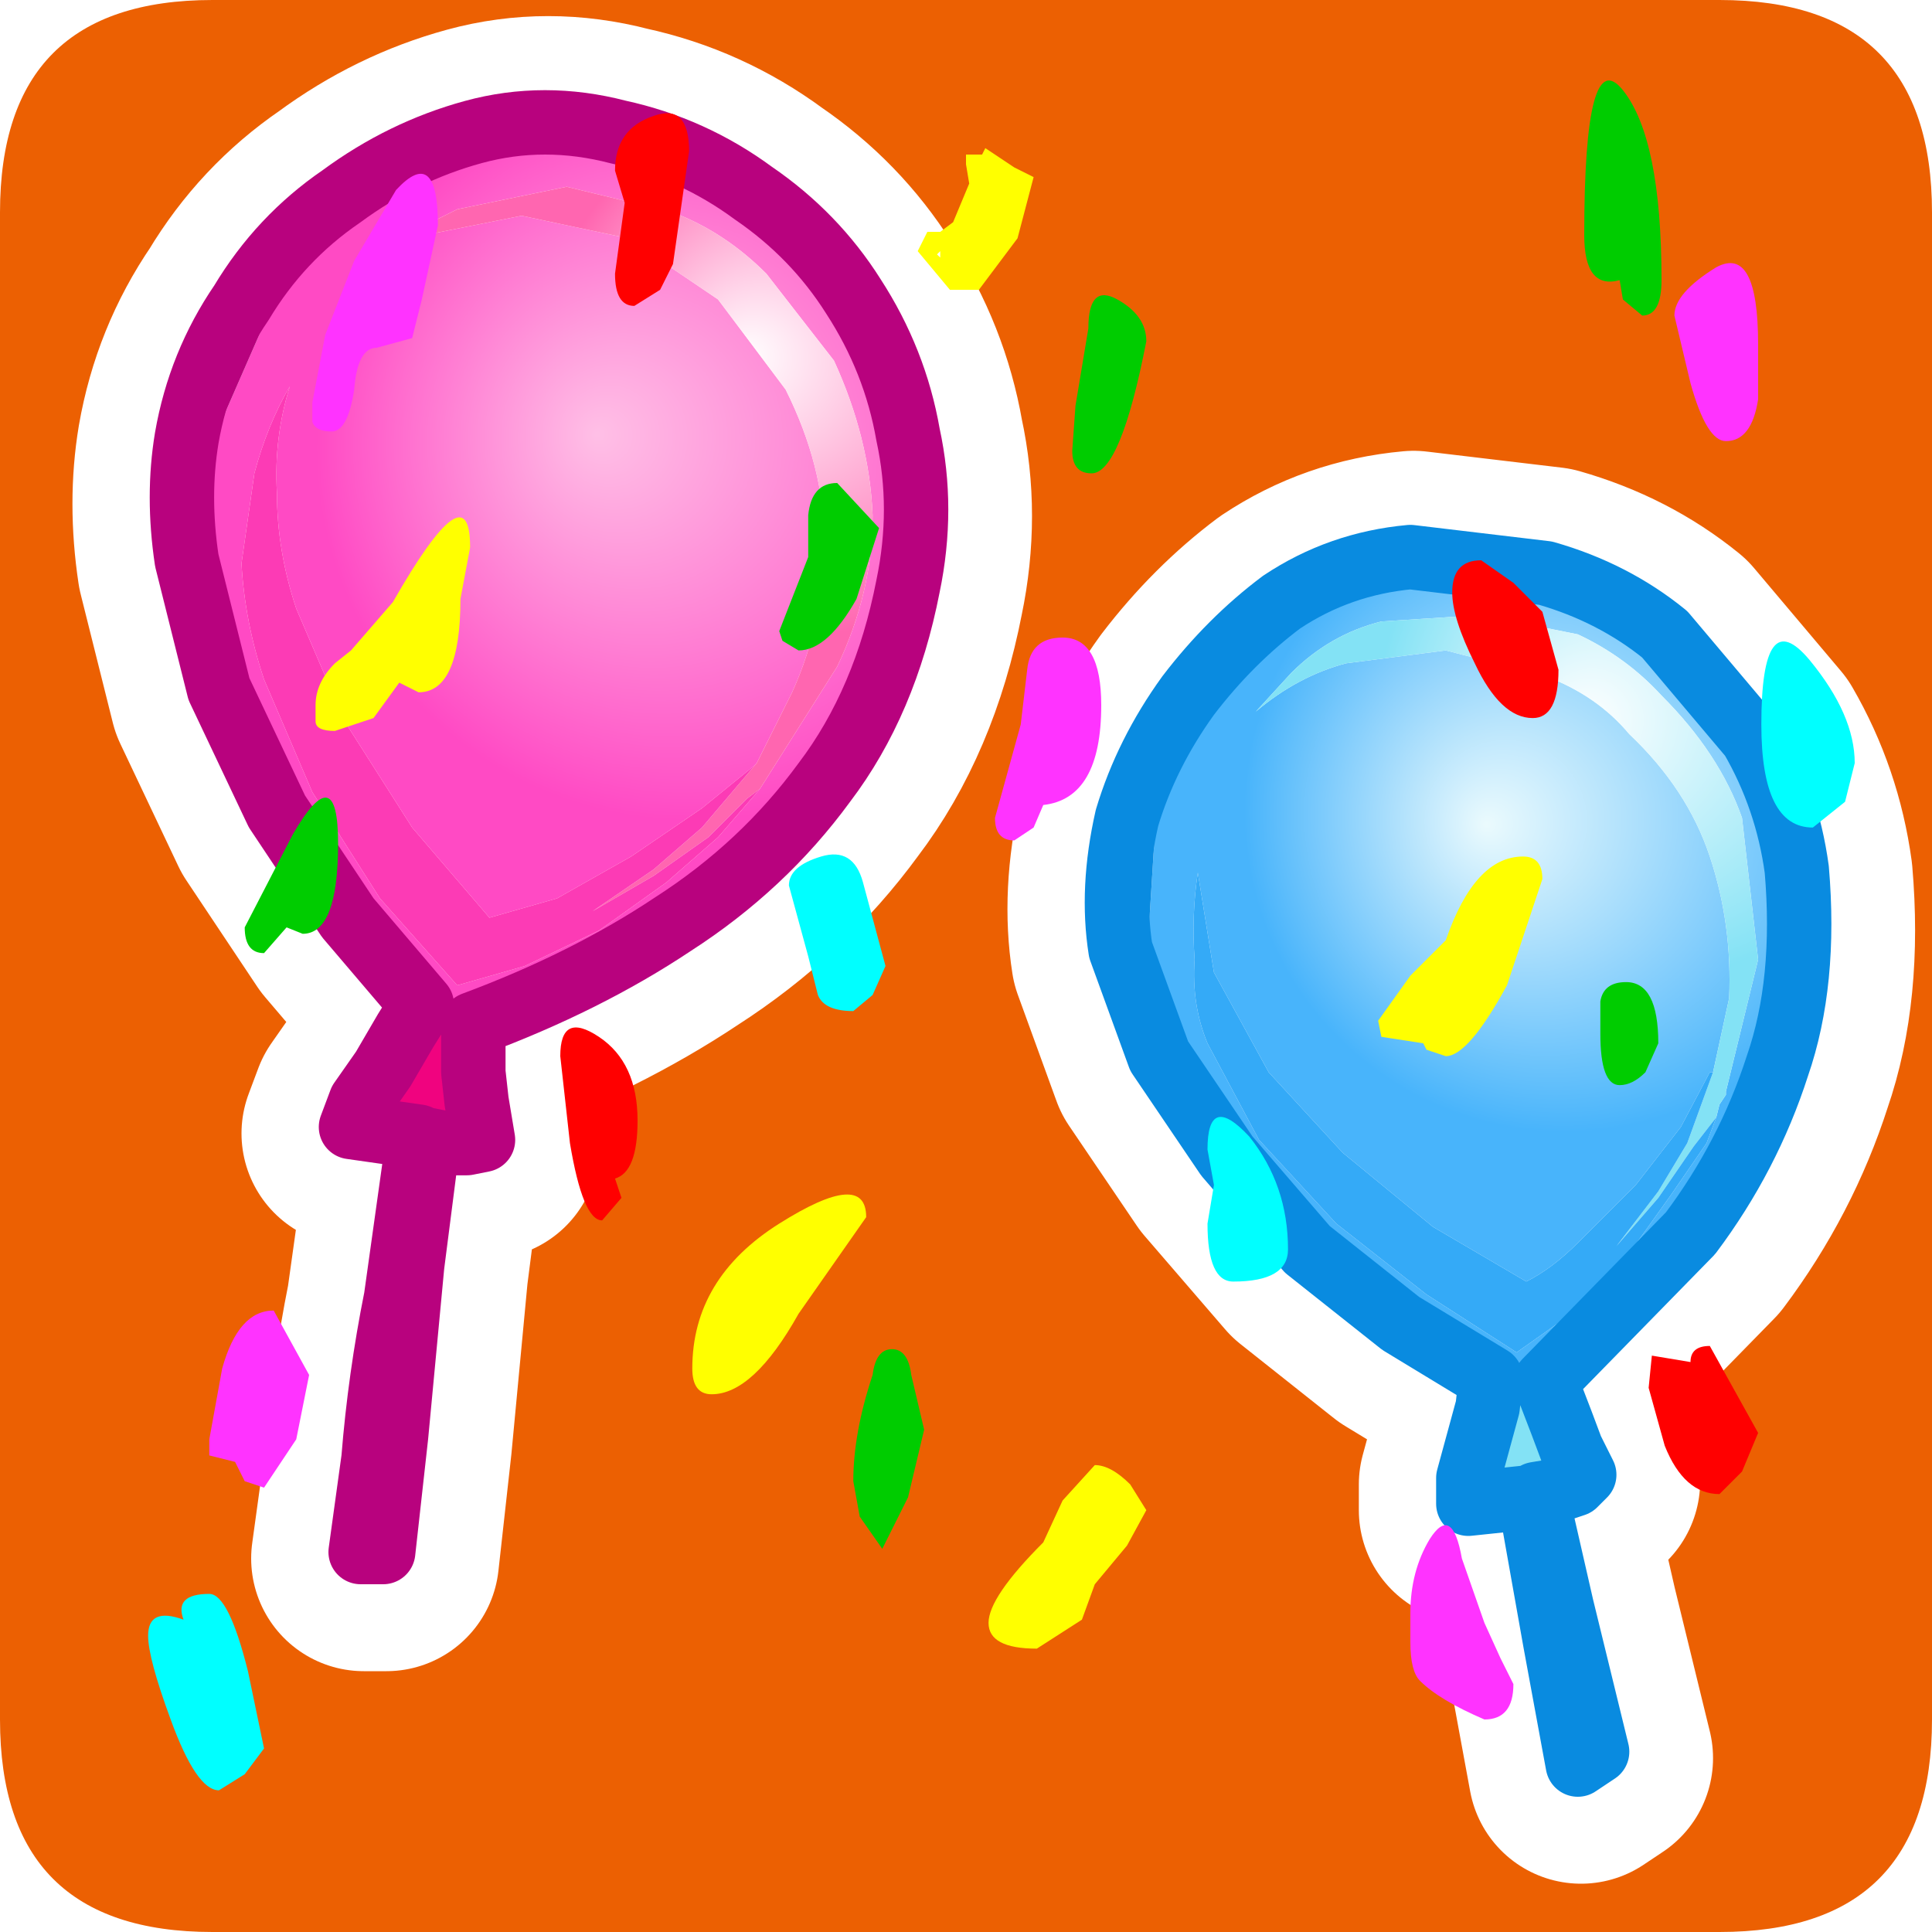 <?xml version="1.0" encoding="UTF-8" standalone="no"?>
<svg xmlns:ffdec="https://www.free-decompiler.com/flash" xmlns:xlink="http://www.w3.org/1999/xlink" ffdec:objectType="frame" height="30.0px" width="30.0px" xmlns="http://www.w3.org/2000/svg">
  <g transform="matrix(1.0, 0.0, 0.0, 1.0, -0.05, 0.0)">
    <use ffdec:characterId="1" height="30.0" transform="matrix(1.0, 0.0, 0.0, 1.0, 0.05, 0.0)" width="30.0" xlink:href="#shape0"/>
    <filter id="filter0">
      <feColorMatrix in="SourceGraphic" result="filterResult0" type="matrix" values="0 0 0 0 1.0,0 0 0 0 1.0,0 0 0 0 1.0,0 0 0 1 0"/>
      <feConvolveMatrix divisor="25.0" in="filterResult0" kernelMatrix="1 1 1 1 1 1 1 1 1 1 1 1 1 1 1 1 1 1 1 1 1 1 1 1 1" order="5 5" result="filterResult1"/>
      <feConvolveMatrix divisor="25.0" in="filterResult1" kernelMatrix="1 1 1 1 1 1 1 1 1 1 1 1 1 1 1 1 1 1 1 1 1 1 1 1 1" order="5 5" result="filterResult2"/>
      <feComposite in="SourceGraphic" in2="filterResult2" operator="over" result="filterResult3"/>
    </filter>
    <use ffdec:characterId="3" filter="url(#filter0)" height="26.55" transform="matrix(1.0, 0.0, 0.0, 1.0, 2.35, 1.25)" width="26.5" xlink:href="#sprite0"/>
  </g>
  <defs>
    <g id="shape0" transform="matrix(1.0, 0.0, 0.0, 1.0, 0.0, 0.0)">
      <path d="M0.0 0.0 L30.0 0.0 30.0 30.0 0.0 30.0 0.0 0.0" fill="#33cc66" fill-opacity="0.0" fill-rule="evenodd" stroke="none"/>
      <path d="M0.0 3.3 Q0.0 0.0 3.3 0.0 L26.7 0.0 Q30.0 0.0 30.0 3.3 L30.0 26.7 Q30.0 30.0 26.7 30.0 L3.3 30.0 Q0.0 30.0 0.0 26.7 L0.0 3.3" fill="#ec6002" fill-rule="evenodd" stroke="none"/>
      <path d="M26.7 17.45 L26.75 17.25 26.85 17.1 26.85 17.05 27.35 15.0 27.1 12.8 Q26.75 11.8 25.85 10.9 L24.55 9.95 23.05 9.65 21.5 9.75 Q20.7 9.95 20.1 10.55 L19.55 11.15 Q20.2 10.6 20.95 10.4 L22.5 10.2 24.05 10.6 25.35 11.5 Q26.25 12.35 26.6 13.4 26.95 14.45 26.9 15.6 L26.65 16.75 26.6 16.75 26.15 17.6 25.45 18.5 24.55 19.4 23.75 20.0 22.3 19.15 20.9 18.0 19.75 16.75 18.9 15.2 18.65 13.65 Q18.55 14.3 18.6 15.0 18.55 15.7 18.8 16.3 L19.6 17.8 20.8 19.1 22.2 20.2 23.6 21.1 24.45 20.5 25.25 19.7 26.0 18.65 26.55 17.85 26.7 17.45 M22.9 8.95 L24.65 9.4 Q25.5 9.75 26.15 10.45 27.1 11.45 27.55 12.65 27.95 13.8 27.8 15.1 27.7 16.4 27.1 17.7 L26.55 18.65 25.7 19.75 24.8 20.75 23.75 21.4 22.1 20.45 20.5 19.15 19.1 17.6 18.1 15.8 Q17.85 15.1 17.9 14.35 L18.0 12.75 Q18.15 11.95 18.55 11.3 18.9 10.55 19.5 10.0 20.2 9.35 21.1 9.1 L22.9 8.95" fill="url(#gradient0)" fill-rule="evenodd" stroke="none"/>
      <path d="M26.65 16.75 L26.9 15.6 Q26.95 14.45 26.6 13.4 26.25 12.35 25.35 11.5 L24.05 10.6 22.5 10.2 20.95 10.4 Q20.2 10.6 19.55 11.15 L20.1 10.55 Q20.7 9.95 21.5 9.75 L23.05 9.65 24.55 9.95 25.85 10.9 Q26.75 11.8 27.1 12.8 L27.35 15.0 26.85 17.05 26.85 17.1 26.75 17.25 26.7 17.45 26.35 17.9 25.8 18.7 25.15 19.45 25.8 18.6 26.25 17.85 26.65 16.75" fill="url(#gradient1)" fill-rule="evenodd" stroke="none"/>
      <path d="M21.95 8.75 L24.05 9.0 Q25.1 9.3 25.9 9.95 L27.25 11.55 Q27.8 12.5 27.95 13.6 28.1 15.35 27.65 16.65 27.2 18.05 26.3 19.25 L24.05 21.55 24.3 22.2 24.45 22.6 24.65 23.0 24.5 23.15 24.2 23.25 23.9 23.3 24.3 25.05 24.85 27.3 24.55 27.5 24.2 25.6 23.8 23.35 22.85 23.45 22.85 23.05 23.0 22.5 23.15 21.95 23.2 21.5 21.8 20.65 20.35 19.5 19.1 18.05 18.05 16.5 17.45 14.85 Q17.3 13.9 17.55 12.8 17.85 11.8 18.5 10.9 19.15 10.05 19.95 9.45 20.85 8.85 21.95 8.75 M22.9 8.95 L21.1 9.1 Q20.2 9.35 19.5 10.0 18.9 10.55 18.55 11.3 18.15 11.95 18.0 12.75 L17.9 14.35 Q17.85 15.1 18.1 15.8 L19.1 17.6 20.5 19.15 22.1 20.45 23.75 21.4 24.8 20.75 25.7 19.75 26.55 18.65 27.1 17.7 Q27.7 16.4 27.8 15.1 27.95 13.8 27.55 12.65 27.1 11.45 26.15 10.45 25.5 9.75 24.65 9.4 L22.9 8.95 M23.8 21.6 L23.8 21.75 23.55 21.75 23.4 22.7 23.1 23.25 24.3 23.0 24.4 22.95 24.35 22.75 24.25 22.5 23.9 21.8 23.85 21.7 23.8 21.55 23.8 21.6" fill="#098be0" fill-rule="evenodd" stroke="none"/>
      <path d="M26.7 17.45 L26.55 17.85 26.0 18.65 25.25 19.7 24.45 20.5 23.6 21.1 22.2 20.2 20.8 19.1 19.6 17.8 18.8 16.3 Q18.55 15.7 18.6 15.0 18.55 14.3 18.65 13.65 L18.9 15.2 19.75 16.75 20.9 18.0 22.3 19.15 23.75 20.0 24.55 19.4 25.45 18.5 26.15 17.6 26.6 16.75 26.65 16.75 26.25 17.85 25.8 18.6 25.15 19.45 25.8 18.7 26.35 17.9 26.7 17.45" fill="#34aaf7" fill-rule="evenodd" stroke="none"/>
      <path d="M23.8 21.6 L23.8 21.55 23.85 21.7 23.9 21.8 24.25 22.5 24.35 22.75 24.4 22.95 24.3 23.0 23.1 23.25 23.4 22.7 23.55 21.75 23.8 21.75 23.8 21.6" fill="#83e2f5" fill-rule="evenodd" stroke="none"/>
      <path d="M10.6 2.65 Q11.5 3.05 12.2 3.7 L13.4 5.3 Q14.05 6.65 14.05 8.05 14.05 9.4 13.5 10.7 12.95 12.0 11.9 13.1 L11.0 13.9 9.75 14.75 8.4 15.45 7.2 15.85 5.8 14.2 4.55 12.3 3.65 10.25 3.3 8.15 Q3.3 7.3 3.55 6.5 L4.25 4.9 5.35 3.55 6.75 2.65 Q7.7 2.2 8.7 2.25 L10.6 2.65 M11.85 12.35 L13.05 10.45 Q13.6 9.3 13.6 8.1 13.55 6.9 13.0 5.7 L11.95 4.35 10.5 3.4 8.85 3.0 7.15 3.35 6.35 3.75 6.4 3.8 Q7.25 3.45 8.15 3.45 L9.8 3.8 11.2 4.75 12.25 6.15 Q12.85 7.35 12.85 8.5 12.85 9.75 12.35 10.85 L11.8 11.95 11.75 12.0 10.95 12.65 9.85 13.4 8.7 14.05 7.65 14.35 6.45 12.95 5.4 11.3 4.65 9.55 Q4.35 8.65 4.35 7.75 4.3 6.9 4.55 6.1 4.2 6.7 4.0 7.45 L3.8 8.85 4.15 10.65 4.9 12.4 5.95 14.05 7.15 15.4 8.2 15.1 9.35 14.55 10.4 13.8 11.2 13.1 11.85 12.35" fill="url(#gradient2)" fill-rule="evenodd" stroke="none"/>
      <path d="M11.8 11.95 L12.35 10.85 Q12.85 9.75 12.85 8.5 12.85 7.35 12.25 6.15 L11.2 4.75 9.8 3.8 8.15 3.45 Q7.25 3.45 6.4 3.8 L6.35 3.75 7.15 3.35 8.85 3.0 10.5 3.4 11.95 4.35 13.0 5.7 Q13.55 6.9 13.6 8.1 13.6 9.3 13.05 10.45 L11.85 12.35 11.65 12.5 11.05 13.1 10.2 13.7 9.25 14.25 10.2 13.6 10.95 12.95 11.8 11.95" fill="url(#gradient3)" fill-rule="evenodd" stroke="none"/>
      <path d="M10.6 2.65 L8.7 2.25 Q7.7 2.2 6.75 2.65 L5.35 3.55 4.25 4.9 3.55 6.5 Q3.3 7.3 3.3 8.15 L3.65 10.25 4.55 12.3 5.8 14.2 7.2 15.85 8.4 15.45 9.75 14.75 11.0 13.9 11.9 13.1 Q12.95 12.0 13.5 10.7 14.05 9.4 14.05 8.05 14.05 6.65 13.4 5.3 L12.2 3.7 Q11.5 3.05 10.6 2.65 M11.75 3.1 Q12.7 3.75 13.3 4.7 13.95 5.7 14.15 6.85 14.4 8.0 14.15 9.2 13.8 11.0 12.85 12.25 11.9 13.55 10.5 14.45 9.15 15.35 7.4 16.0 L7.4 16.75 7.45 17.2 7.55 17.8 7.3 17.85 6.95 17.85 6.7 17.8 6.45 19.75 6.2 22.4 6.0 24.2 5.65 24.2 5.85 22.75 Q5.95 21.5 6.2 20.25 L6.55 17.75 5.5 17.6 5.65 17.2 6.0 16.7 6.35 16.1 6.6 15.7 5.45 14.35 4.35 12.7 3.45 10.8 2.95 8.8 Q2.8 7.8 2.95 6.9 3.15 5.75 3.8 4.8 4.4 3.8 5.35 3.15 6.3 2.45 7.4 2.15 8.5 1.85 9.65 2.15 10.8 2.4 11.75 3.1 M7.2 16.15 L7.2 16.0 7.15 16.0 7.15 16.1 6.85 16.05 6.3 16.95 5.85 17.45 7.15 17.65 7.3 17.65 7.3 17.4 7.3 17.05 7.25 16.25 7.2 16.2 7.2 16.15" fill="#b8027e" fill-rule="evenodd" stroke="none"/>
      <path d="M11.85 12.35 L11.2 13.1 10.4 13.8 9.35 14.55 8.2 15.1 7.15 15.4 5.95 14.05 4.9 12.4 4.15 10.65 3.8 8.85 4.0 7.45 Q4.2 6.7 4.55 6.1 4.3 6.9 4.35 7.75 4.35 8.65 4.65 9.55 L5.4 11.3 6.45 12.95 7.65 14.35 8.7 14.05 9.85 13.4 10.95 12.65 11.75 12.0 11.8 11.95 10.95 12.95 10.2 13.6 9.25 14.25 10.2 13.7 11.05 13.1 11.65 12.5 11.85 12.35" fill="#fc3bb5" fill-rule="evenodd" stroke="none"/>
      <path d="M7.2 16.15 L7.2 16.2 7.25 16.25 7.3 17.05 7.3 17.4 7.3 17.65 7.15 17.65 5.85 17.45 6.3 16.95 6.85 16.05 7.15 16.1 7.15 16.0 7.2 16.0 7.2 16.15" fill="#f0037f" fill-rule="evenodd" stroke="none"/>
      <path d="M21.95 8.75 Q20.85 8.85 19.95 9.45 19.15 10.05 18.5 10.9 17.85 11.8 17.55 12.8 17.3 13.9 17.45 14.85 L18.05 16.5 19.1 18.05 20.35 19.5 21.8 20.65 23.2 21.5 23.15 21.95 23.0 22.5 22.85 23.05 22.85 23.45 23.8 23.35 24.2 25.6 24.55 27.5 24.85 27.3 24.3 25.05 23.9 23.3 24.2 23.25 24.5 23.15 24.65 23.0 24.45 22.6 24.3 22.2 24.05 21.55 26.3 19.25 Q27.2 18.05 27.65 16.65 28.1 15.35 27.95 13.6 27.8 12.5 27.25 11.55 L25.9 9.95 Q25.1 9.3 24.05 9.0 L21.95 8.75 M11.75 3.1 Q10.8 2.4 9.65 2.15 8.5 1.85 7.4 2.15 6.3 2.45 5.35 3.15 4.4 3.8 3.8 4.8 3.15 5.75 2.95 6.9 2.8 7.8 2.95 8.8 L3.45 10.8 4.35 12.7 5.45 14.35 6.6 15.7 6.35 16.1 6.0 16.7 5.65 17.2 5.5 17.6 6.55 17.75 6.2 20.25 Q5.95 21.5 5.85 22.75 L5.65 24.2 6.0 24.2 6.2 22.4 6.45 19.75 6.7 17.8 6.95 17.85 7.3 17.85 7.55 17.8 7.45 17.2 7.4 16.75 7.4 16.0 Q9.15 15.35 10.5 14.45 11.9 13.55 12.85 12.25 13.8 11.0 14.15 9.2 14.4 8.0 14.15 6.85 13.95 5.7 13.3 4.7 12.7 3.75 11.75 3.1 Z" fill="none" stroke="#ffffff" stroke-linecap="round" stroke-linejoin="round" stroke-width="3.5"/>
      <path d="M11.8 12.25 L13.0 10.35 Q13.55 9.2 13.55 8.0 13.5 6.8 12.95 5.6 L11.9 4.25 Q11.25 3.6 10.45 3.3 L8.8 2.9 7.1 3.25 6.3 3.65 6.35 3.7 8.1 3.35 9.75 3.7 11.15 4.65 12.2 6.05 Q12.8 7.25 12.8 8.4 12.8 9.65 12.3 10.75 L11.75 11.85 11.7 11.9 10.9 12.55 9.8 13.3 8.65 13.95 7.6 14.25 6.4 12.85 5.35 11.2 4.6 9.45 Q4.3 8.55 4.3 7.65 4.25 6.8 4.5 6.0 4.15 6.6 3.95 7.35 L3.75 8.75 Q3.8 9.65 4.1 10.55 L4.85 12.3 5.9 13.95 7.1 15.3 8.15 15.0 9.3 14.45 10.35 13.7 11.15 13.0 11.8 12.25 M12.15 3.6 L13.35 5.2 Q14.0 6.55 14.0 7.95 14.0 9.3 13.45 10.6 12.9 11.9 11.85 13.0 L10.95 13.8 9.7 14.65 8.35 15.35 7.15 15.75 5.75 14.1 4.5 12.2 3.6 10.15 3.25 8.05 Q3.25 7.2 3.5 6.4 L4.2 4.8 5.3 3.45 Q5.9 2.85 6.7 2.55 7.65 2.1 8.65 2.15 L10.55 2.55 12.15 3.6" fill="url(#gradient4)" fill-rule="evenodd" stroke="none"/>
      <path d="M11.75 11.85 L12.3 10.75 Q12.8 9.65 12.8 8.4 12.8 7.25 12.2 6.05 L11.15 4.65 9.75 3.7 8.1 3.35 6.35 3.7 6.3 3.65 7.1 3.25 8.8 2.9 10.45 3.3 Q11.25 3.6 11.9 4.25 L12.95 5.6 Q13.5 6.8 13.55 8.0 13.55 9.2 13.0 10.35 L11.8 12.25 11.6 12.4 11.0 13.0 10.15 13.6 9.2 14.15 10.15 13.5 10.9 12.85 11.75 11.85" fill="url(#gradient5)" fill-rule="evenodd" stroke="none"/>
      <path d="M12.15 3.6 L10.55 2.55 8.65 2.15 Q7.65 2.1 6.7 2.55 5.9 2.85 5.3 3.45 L4.2 4.8 3.5 6.4 Q3.25 7.2 3.25 8.05 L3.6 10.15 4.5 12.2 5.75 14.1 7.15 15.75 8.35 15.35 9.7 14.65 10.95 13.8 11.85 13.0 Q12.9 11.9 13.45 10.6 14.0 9.3 14.0 7.95 14.0 6.55 13.35 5.2 L12.15 3.6 M11.7 3.0 Q12.65 3.65 13.25 4.6 13.9 5.6 14.1 6.75 14.35 7.9 14.1 9.1 13.75 10.9 12.8 12.15 11.85 13.45 10.45 14.35 9.1 15.25 7.35 15.9 L7.35 16.65 7.4 17.1 7.5 17.7 7.25 17.75 6.9 17.75 6.65 17.7 6.4 19.65 6.15 22.3 5.95 24.1 5.6 24.1 5.8 22.65 Q5.9 21.4 6.15 20.15 L6.5 17.65 5.45 17.5 5.6 17.1 5.95 16.6 6.3 16.0 6.55 15.6 5.4 14.25 4.3 12.6 3.4 10.7 2.9 8.7 Q2.75 7.7 2.9 6.8 3.1 5.65 3.75 4.7 4.35 3.7 5.3 3.05 6.25 2.35 7.35 2.05 8.45 1.75 9.6 2.05 10.75 2.3 11.7 3.0 M7.15 16.1 L7.15 16.05 7.15 15.9 7.1 15.9 7.1 16.0 6.8 15.95 6.25 16.85 5.8 17.35 7.1 17.55 7.25 17.55 7.25 17.3 7.25 16.95 7.2 16.15 7.15 16.1" fill="#b8027e" fill-rule="evenodd" stroke="none"/>
      <path d="M11.8 12.25 L11.15 13.0 10.35 13.7 9.3 14.45 8.15 15.0 7.1 15.3 5.9 13.95 4.85 12.3 4.1 10.55 Q3.8 9.65 3.75 8.75 L3.95 7.35 Q4.15 6.6 4.5 6.0 4.25 6.8 4.3 7.65 4.3 8.55 4.6 9.45 L5.35 11.2 6.4 12.85 7.6 14.25 8.65 13.95 9.8 13.3 10.9 12.55 11.7 11.9 11.75 11.85 10.9 12.85 10.15 13.5 9.2 14.15 10.15 13.6 11.0 13.0 11.6 12.4 11.8 12.25" fill="#fc3bb5" fill-rule="evenodd" stroke="none"/>
      <path d="M7.15 16.1 L7.2 16.15 7.25 16.95 7.25 17.3 7.25 17.55 7.1 17.55 5.8 17.35 6.25 16.85 6.8 15.95 7.1 16.0 7.1 15.9 7.15 15.9 7.15 16.05 7.15 16.1" fill="#f0037f" fill-rule="evenodd" stroke="none"/>
      <path d="M11.7 3.0 Q10.75 2.3 9.6 2.05 8.45 1.75 7.35 2.05 6.25 2.35 5.3 3.05 4.35 3.7 3.75 4.7 3.1 5.65 2.9 6.8 2.75 7.7 2.9 8.7 L3.4 10.7 4.3 12.6 5.4 14.25 6.55 15.6 6.3 16.0 5.95 16.6 5.6 17.1 5.45 17.5 6.5 17.65 6.15 20.15 Q5.9 21.4 5.8 22.65 L5.6 24.1 5.95 24.1 6.15 22.3 6.4 19.65 6.65 17.7 6.9 17.75 7.25 17.75 7.5 17.7 7.4 17.1 7.35 16.65 7.35 15.9 Q9.1 15.25 10.45 14.35 11.85 13.45 12.8 12.15 13.75 10.9 14.1 9.1 14.35 7.9 14.1 6.75 13.9 5.6 13.25 4.6 12.65 3.65 11.7 3.0 Z" fill="none" stroke="#b8027e" stroke-linecap="round" stroke-linejoin="round" stroke-width="1.0"/>
      <path d="M22.85 8.85 L24.6 9.3 Q25.45 9.65 26.1 10.35 27.05 11.35 27.5 12.55 27.9 13.7 27.75 15.0 27.65 16.3 27.05 17.6 L26.5 18.55 25.65 19.65 24.75 20.65 23.7 21.3 22.05 20.35 20.45 19.05 19.05 17.5 18.05 15.7 Q17.8 15.0 17.85 14.25 L17.95 12.65 Q18.1 11.85 18.5 11.2 L19.45 9.9 Q20.15 9.25 21.05 9.0 L22.85 8.85 M26.65 17.35 L26.7 17.15 26.8 17.0 26.8 16.95 27.3 14.9 27.05 12.7 Q26.7 11.7 25.8 10.8 25.25 10.2 24.5 9.85 L23.0 9.55 21.45 9.65 Q20.65 9.85 20.05 10.45 L19.5 11.05 Q20.15 10.5 20.9 10.3 L22.45 10.1 24.0 10.5 Q24.8 10.8 25.3 11.4 26.2 12.25 26.55 13.3 26.9 14.35 26.85 15.5 L26.6 16.65 26.55 16.65 26.1 17.5 25.4 18.4 24.5 19.3 Q24.1 19.7 23.7 19.9 L22.25 19.05 20.85 17.9 19.7 16.65 18.85 15.1 18.6 13.55 Q18.5 14.2 18.55 14.9 18.5 15.6 18.75 16.2 L19.55 17.7 20.75 19.0 22.15 20.1 23.55 21.0 24.4 20.4 25.2 19.6 25.95 18.55 26.5 17.75 26.65 17.35" fill="url(#gradient6)" fill-rule="evenodd" stroke="none"/>
      <path d="M22.85 8.85 L21.05 9.0 Q20.15 9.25 19.45 9.9 L18.5 11.2 Q18.1 11.85 17.95 12.65 L17.85 14.25 Q17.8 15.0 18.05 15.7 L19.05 17.5 20.45 19.05 22.05 20.35 23.7 21.3 24.75 20.65 25.65 19.65 26.5 18.55 27.05 17.6 Q27.65 16.3 27.75 15.0 27.9 13.7 27.5 12.55 27.05 11.35 26.1 10.35 25.45 9.65 24.6 9.3 L22.85 8.85 M21.9 8.65 L24.0 8.9 Q25.05 9.2 25.85 9.85 L27.2 11.45 Q27.75 12.4 27.9 13.5 28.05 15.25 27.6 16.55 27.15 17.95 26.25 19.15 L24.0 21.45 24.25 22.1 24.4 22.5 24.6 22.9 24.45 23.05 24.15 23.15 23.85 23.2 24.25 24.95 24.8 27.2 24.5 27.4 24.15 25.5 23.75 23.25 22.8 23.35 22.8 22.95 22.95 22.4 23.1 21.85 23.15 21.4 21.75 20.55 20.3 19.4 19.05 17.95 18.0 16.4 17.4 14.75 Q17.25 13.8 17.5 12.7 17.8 11.7 18.45 10.8 19.1 9.95 19.9 9.35 20.8 8.75 21.9 8.65 M23.75 21.65 L23.5 21.65 23.35 22.6 Q23.15 22.8 23.05 23.15 L24.25 22.9 24.35 22.85 24.3 22.65 24.2 22.4 23.85 21.7 23.8 21.6 23.75 21.45 23.75 21.5 23.75 21.65" fill="#098be0" fill-rule="evenodd" stroke="none"/>
      <path d="M26.6 16.65 L26.85 15.5 Q26.9 14.35 26.55 13.3 26.2 12.25 25.3 11.4 24.8 10.8 24.0 10.5 L22.45 10.1 20.9 10.3 Q20.15 10.5 19.5 11.05 L20.05 10.45 Q20.65 9.85 21.45 9.65 L23.0 9.55 24.5 9.85 Q25.25 10.2 25.8 10.8 26.7 11.7 27.05 12.7 L27.3 14.9 26.8 16.95 26.8 17.0 26.7 17.15 26.65 17.35 26.3 17.8 25.75 18.6 25.1 19.35 25.75 18.5 26.2 17.75 26.6 16.65" fill="url(#gradient7)" fill-rule="evenodd" stroke="none"/>
      <path d="M26.65 17.35 L26.5 17.75 25.95 18.55 25.2 19.6 24.4 20.4 23.55 21.0 22.15 20.1 20.75 19.0 19.55 17.7 18.75 16.2 Q18.5 15.6 18.55 14.9 18.5 14.2 18.6 13.55 L18.85 15.1 19.7 16.65 20.85 17.9 22.25 19.05 23.7 19.9 Q24.1 19.7 24.5 19.3 L25.4 18.4 26.1 17.5 26.55 16.65 26.6 16.65 26.2 17.75 25.75 18.5 25.1 19.35 25.75 18.6 26.3 17.8 26.65 17.35" fill="#34aaf7" fill-rule="evenodd" stroke="none"/>
      <path d="M23.75 21.65 L23.75 21.5 23.75 21.45 23.8 21.6 23.85 21.7 24.2 22.4 24.3 22.65 24.35 22.85 24.25 22.9 23.05 23.15 Q23.15 22.8 23.35 22.6 L23.5 21.65 23.75 21.65" fill="#83e2f5" fill-rule="evenodd" stroke="none"/>
      <path d="M21.9 8.65 Q20.8 8.75 19.9 9.35 19.1 9.95 18.45 10.8 17.8 11.7 17.5 12.7 17.25 13.8 17.4 14.75 L18.0 16.4 19.05 17.95 20.3 19.4 21.75 20.55 23.15 21.4 23.1 21.85 22.95 22.4 22.8 22.95 22.8 23.35 23.75 23.25 24.15 25.5 24.5 27.4 24.8 27.2 24.25 24.95 23.85 23.2 24.15 23.15 24.45 23.05 24.6 22.9 24.4 22.5 24.25 22.1 24.0 21.45 26.25 19.15 Q27.15 17.95 27.6 16.55 28.05 15.25 27.9 13.5 27.75 12.4 27.2 11.45 L25.85 9.85 Q25.05 9.2 24.0 8.9 L21.9 8.65 Z" fill="none" stroke="#098be0" stroke-linecap="round" stroke-linejoin="round" stroke-width="1.0"/>
    </g>
    <radialGradient cx="0" cy="0" fx="204.8" fy="0" gradientTransform="matrix(-0.006, 0.001, 0.001, 0.006, 24.35, 12.7)" gradientUnits="userSpaceOnUse" id="gradient0" r="819.2" spreadMethod="pad">
      <stop offset="0.004" stop-color="#eafafd"/>
      <stop offset="1.0" stop-color="#48b4fb"/>
    </radialGradient>
    <radialGradient cx="0" cy="0" fx="204.8" fy="0" gradientTransform="matrix(-0.005, 8.0E-4, 8.0E-4, 0.005, 25.6, 11.15)" gradientUnits="userSpaceOnUse" id="gradient1" r="819.2" spreadMethod="pad">
      <stop offset="0.004" stop-color="#ffffff"/>
      <stop offset="1.0" stop-color="#83e2f5"/>
    </radialGradient>
    <radialGradient cx="0" cy="0" fx="204.8" fy="0" gradientTransform="matrix(-0.007, -0.001, -0.001, 0.007, 10.75, 7.05)" gradientUnits="userSpaceOnUse" id="gradient2" r="819.2" spreadMethod="pad">
      <stop offset="0.004" stop-color="#ffbfe6"/>
      <stop offset="1.0" stop-color="#ff4ac4"/>
    </radialGradient>
    <radialGradient cx="0" cy="0" fx="204.8" fy="0" gradientTransform="matrix(-0.005, -8.0E-4, -8.0E-4, 0.005, 12.6, 5.8)" gradientUnits="userSpaceOnUse" id="gradient3" r="819.2" spreadMethod="pad">
      <stop offset="0.004" stop-color="#ffffff"/>
      <stop offset="1.0" stop-color="#ff66b0"/>
    </radialGradient>
    <radialGradient cx="0" cy="0" fx="204.8" fy="0" gradientTransform="matrix(-0.007, -0.001, -0.001, 0.007, 10.7, 6.95)" gradientUnits="userSpaceOnUse" id="gradient4" r="819.2" spreadMethod="pad">
      <stop offset="0.004" stop-color="#ffbfe6"/>
      <stop offset="1.0" stop-color="#ff4ac4"/>
    </radialGradient>
    <radialGradient cx="0" cy="0" fx="204.8" fy="0" gradientTransform="matrix(-0.005, -8.0E-4, -8.0E-4, 0.005, 12.55, 5.7)" gradientUnits="userSpaceOnUse" id="gradient5" r="819.2" spreadMethod="pad">
      <stop offset="0.004" stop-color="#ffffff"/>
      <stop offset="1.0" stop-color="#ff66b0"/>
    </radialGradient>
    <radialGradient cx="0" cy="0" fx="204.8" fy="0" gradientTransform="matrix(-0.006, 0.001, 0.001, 0.006, 24.3, 12.6)" gradientUnits="userSpaceOnUse" id="gradient6" r="819.2" spreadMethod="pad">
      <stop offset="0.004" stop-color="#eafafd"/>
      <stop offset="1.0" stop-color="#48b4fb"/>
    </radialGradient>
    <radialGradient cx="0" cy="0" fx="204.8" fy="0" gradientTransform="matrix(-0.005, 8.0E-4, 8.0E-4, 0.005, 25.55, 11.05)" gradientUnits="userSpaceOnUse" id="gradient7" r="819.2" spreadMethod="pad">
      <stop offset="0.004" stop-color="#ffffff"/>
      <stop offset="1.0" stop-color="#83e2f5"/>
    </radialGradient>
    <g id="sprite0" transform="matrix(1.0, 0.0, 0.0, 1.0, -4.0, -19.55)">
      <use ffdec:characterId="2" height="26.55" transform="matrix(1.0, 0.0, 0.0, 1.0, 4.0, 19.55)" width="26.5" xlink:href="#shape1"/>
    </g>
    <g id="shape1" transform="matrix(1.0, 0.0, 0.0, 1.0, -4.0, -19.55)">
      <path d="M16.95 20.7 L17.0 20.6 17.45 20.9 17.75 21.05 17.5 22.0 16.9 22.8 16.45 22.8 15.95 22.2 16.1 21.9 16.3 21.9 16.5 21.75 16.75 21.15 16.7 20.85 16.7 20.7 16.95 20.7 M16.85 20.9 L16.85 20.95 16.85 20.9 M16.3 22.3 L16.3 22.2 16.25 22.25 16.3 22.3 M9.0 26.8 L8.85 27.6 Q8.85 29.05 8.2 29.05 L7.9 28.9 7.5 29.45 6.9 29.65 Q6.6 29.65 6.6 29.5 L6.6 29.25 Q6.6 28.9 6.9 28.6 L7.15 28.4 7.8 27.65 Q9.0 25.55 9.0 26.8 M18.7 42.9 L18.5 43.45 17.8 43.9 Q17.05 43.9 17.05 43.5 17.05 43.1 17.9 42.25 L18.2 41.6 18.7 41.05 Q18.95 41.05 19.25 41.35 L19.5 41.75 19.2 42.3 18.7 42.9 M13.8 37.3 Q15.15 36.45 15.15 37.2 L14.1 38.7 Q13.4 39.95 12.75 39.95 12.45 39.95 12.45 39.55 12.45 38.15 13.8 37.3 M24.15 32.9 Q24.6 31.6 25.35 31.6 25.65 31.6 25.65 31.95 L25.1 33.6 Q24.5 34.7 24.15 34.7 L23.85 34.6 23.8 34.5 23.15 34.4 23.1 34.15 23.6 33.45 24.15 32.9" fill="#ffff00" fill-rule="evenodd" stroke="none"/>
      <path d="M26.3 21.95 Q26.3 18.95 26.9 19.7 27.5 20.45 27.5 22.65 27.5 23.2 27.2 23.2 L26.9 22.95 26.85 22.65 Q26.3 22.8 26.3 21.95 M18.6 23.4 Q18.6 22.7 19.05 22.95 19.5 23.2 19.5 23.6 19.1 25.65 18.65 25.65 18.35 25.65 18.35 25.3 L18.4 24.6 18.6 23.4 M14.7 25.8 L15.35 26.5 15.0 27.6 Q14.55 28.4 14.1 28.4 L13.85 28.25 13.8 28.1 14.25 26.95 14.25 26.3 Q14.3 25.8 14.7 25.8 M6.4 32.8 L6.15 32.7 5.8 33.1 Q5.5 33.1 5.5 32.7 L6.25 31.25 Q6.95 30.05 6.95 31.4 6.95 32.8 6.4 32.8 M15.85 39.65 L16.05 40.5 15.8 41.55 15.4 42.35 15.05 41.85 14.95 41.3 Q14.95 40.55 15.25 39.65 15.3 39.25 15.55 39.25 15.8 39.25 15.85 39.65 M27.45 34.5 L27.25 34.95 Q27.05 35.15 26.85 35.15 26.55 35.15 26.55 34.35 L26.55 33.85 Q26.6 33.55 26.95 33.55 27.45 33.55 27.45 34.5" fill="#00cc00" fill-rule="evenodd" stroke="none"/>
      <path d="M29.0 24.5 Q28.9 25.15 28.5 25.15 28.2 25.15 27.95 24.25 L27.7 23.2 Q27.7 22.85 28.35 22.45 29.0 22.1 29.0 23.65 L29.0 24.5 M8.5 21.8 L8.25 22.95 8.1 23.55 7.55 23.7 Q7.25 23.7 7.2 24.35 7.1 25.0 6.85 25.0 6.6 25.0 6.55 24.85 L6.55 24.55 6.75 23.5 7.2 22.35 7.85 21.25 Q8.5 20.55 8.5 21.8 M17.65 28.7 Q17.7 28.2 18.2 28.2 18.8 28.2 18.8 29.25 18.8 30.7 17.9 30.8 L17.75 31.15 17.45 31.35 Q17.15 31.35 17.15 31.0 L17.55 29.55 17.65 28.7 M5.8 41.4 L5.5 41.3 5.35 41.0 4.95 40.9 4.95 40.65 5.15 39.55 Q5.4 38.65 5.95 38.65 L6.5 39.65 6.3 40.65 5.8 41.4 M24.4 42.5 L24.75 43.5 25.0 44.05 25.2 44.45 Q25.2 45.0 24.75 45.0 24.05 44.7 23.75 44.4 23.6 44.25 23.6 43.8 L23.6 43.35 Q23.6 42.7 23.9 42.2 24.25 41.65 24.4 42.5" fill="#ff33ff" fill-rule="evenodd" stroke="none"/>
      <path d="M11.55 23.05 Q11.25 23.05 11.25 22.55 L11.4 21.45 11.25 20.95 Q11.25 20.3 11.85 20.1 12.4 19.9 12.4 20.65 L12.15 22.4 11.95 22.8 11.55 23.05 M11.6 35.7 Q11.6 36.5 11.25 36.6 L11.35 36.9 11.05 37.25 Q10.75 37.25 10.55 36.05 L10.4 34.7 Q10.4 34.0 11.0 34.4 11.6 34.8 11.6 35.7 M25.9 28.7 Q25.9 29.45 25.5 29.45 25.0 29.45 24.6 28.6 24.25 27.9 24.25 27.5 24.25 27.0 24.7 27.0 L25.2 27.35 25.65 27.8 25.9 28.7 M28.25 39.2 L29.0 40.55 28.75 41.15 28.4 41.5 Q27.85 41.5 27.55 40.75 L27.3 39.85 27.35 39.35 27.95 39.45 Q27.95 39.2 28.25 39.2" fill="#ff0000" fill-rule="evenodd" stroke="none"/>
      <path d="M13.95 32.05 Q13.95 31.75 14.45 31.6 14.95 31.45 15.1 32.0 L15.45 33.3 15.25 33.75 14.95 34.0 Q14.5 34.0 14.4 33.75 L14.25 33.15 13.95 32.05 M4.0 43.7 Q4.0 43.25 4.55 43.45 4.4 43.05 4.95 43.05 5.25 43.05 5.55 44.25 L5.8 45.45 5.5 45.85 5.1 46.1 Q4.75 46.1 4.35 45.0 4.0 44.05 4.0 43.7 M29.8 28.55 Q30.5 29.4 30.5 30.15 L30.35 30.75 29.85 31.15 Q29.05 31.15 29.05 29.55 29.05 27.65 29.8 28.55 M21.1 35.95 Q21.7 36.7 21.7 37.7 21.7 38.2 20.85 38.2 20.45 38.2 20.45 37.3 L20.55 36.7 20.45 36.15 Q20.45 35.25 21.1 35.95" fill="#00ffff" fill-rule="evenodd" stroke="none"/>
    </g>
  </defs>
</svg>
